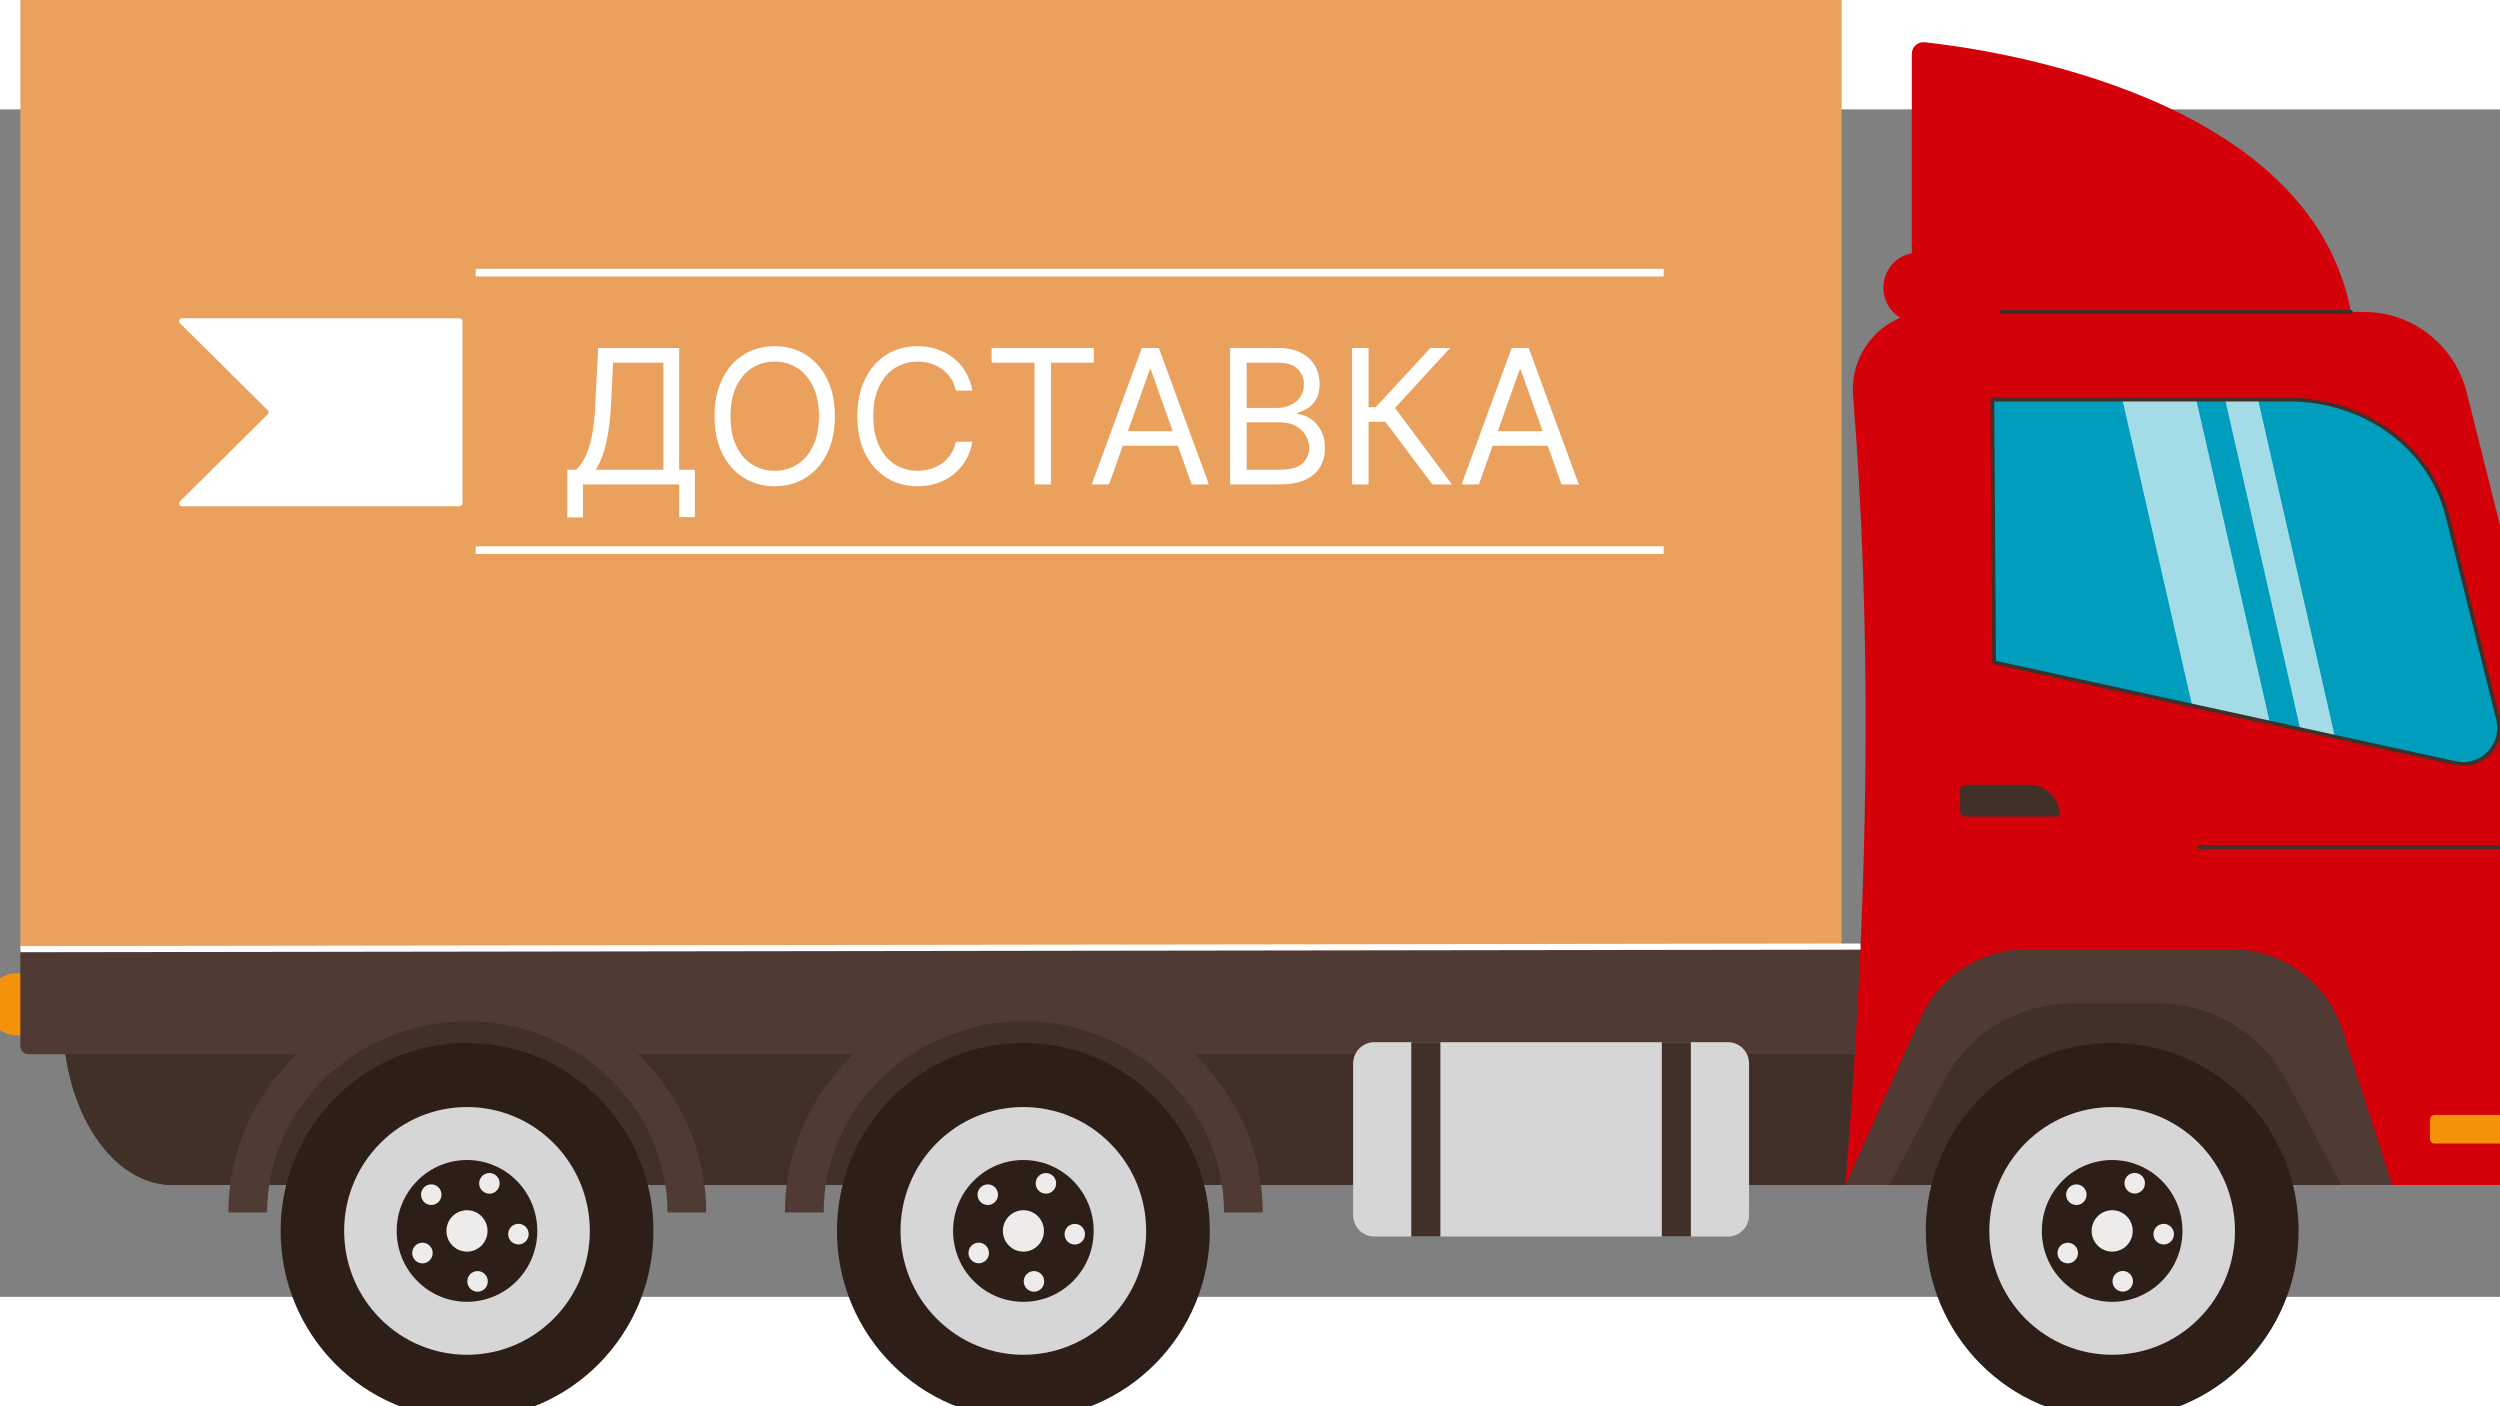 <svg width="80" height="45" viewBox="10 18 80 38" fill="none" xmlns="http://www.w3.org/2000/svg">
  <rect x="10" y="18" width="80" height="38" fill="#808080" stroke="none"/>
  <path d="M90.388 50.553V50.571C90.388 51.591 89.849 52.419 89.183 52.419H15.518C13.583 52.419 12.014 50.036 12.014 47.098V46.983L70.592 46.937H71.23L90.358 46.92C90.359 47.019 90.386 50.202 90.388 50.553Z" fill="#413028"/>
<path d="M90.388 50.553V50.571C90.388 51.591 89.849 52.419 89.183 52.419H15.518C13.583 52.419 12.014 50.036 12.014 47.098V46.983L70.592 46.937H71.23L90.358 46.92C90.359 47.019 90.386 50.202 90.388 50.553Z" fill="#413028"/>
<path d="M12.735 47.625H10.506C10.034 47.625 9.651 47.24 9.651 46.764V46.507C9.651 46.031 10.034 45.645 10.506 45.645H12.735V47.625Z" fill="#F4930B"/>
<path d="M70.267 44.873H10.651V47.979C10.651 48.12 10.764 48.234 10.904 48.234H20.624L25.281 46.554L29.96 48.234H38.655L42.604 46.478L48.011 48.234H70.267V44.873Z" fill="#4F3B33"/>
<path d="M42.748 59.905C46.043 59.905 48.714 57.212 48.714 53.889C48.714 50.567 46.043 47.873 42.748 47.873C39.454 47.873 36.783 50.567 36.783 53.889C36.783 57.212 39.454 59.905 42.748 59.905Z" fill="#2D1E18"/>
<path d="M45.526 56.692C47.061 55.144 47.061 52.634 45.526 51.087C43.991 49.538 41.503 49.538 39.968 51.086C38.433 52.634 38.433 55.144 39.968 56.692C41.503 58.24 43.991 58.24 45.526 56.692Z" fill="#D6D6D6"/>
<path d="M44.339 55.494C45.217 54.608 45.217 53.171 44.339 52.285C43.46 51.399 42.036 51.399 41.157 52.285C40.279 53.171 40.279 54.608 41.157 55.494C42.036 56.38 43.46 56.38 44.339 55.494Z" fill="#2D1E18"/>
<path d="M42.749 54.552C43.112 54.552 43.406 54.255 43.406 53.889C43.406 53.523 43.112 53.227 42.749 53.227C42.386 53.227 42.092 53.523 42.092 53.889C42.092 54.255 42.386 54.552 42.749 54.552Z" fill="#EDECEB"/>
<path d="M41.905 52.871C41.983 52.706 41.912 52.509 41.748 52.431C41.584 52.354 41.389 52.425 41.312 52.59C41.235 52.755 41.306 52.952 41.469 53.029C41.633 53.107 41.828 53.036 41.905 52.871Z" fill="#EDECEB"/>
<path d="M43.796 52.39C43.808 52.208 43.672 52.05 43.492 52.038C43.311 52.025 43.155 52.162 43.142 52.344C43.129 52.526 43.266 52.684 43.446 52.697C43.627 52.71 43.783 52.572 43.796 52.39Z" fill="#EDECEB"/>
<path d="M44.517 54.3C44.685 54.23 44.765 54.037 44.696 53.868C44.627 53.7 44.435 53.619 44.268 53.689C44.1 53.758 44.021 53.951 44.09 54.12C44.158 54.289 44.35 54.369 44.517 54.3Z" fill="#EDECEB"/>
<path d="M43.154 55.828C43.331 55.791 43.445 55.615 43.408 55.437C43.371 55.258 43.197 55.144 43.02 55.181C42.843 55.218 42.729 55.393 42.766 55.572C42.803 55.75 42.977 55.865 43.154 55.828Z" fill="#EDECEB"/>
<path d="M41.639 54.668C41.678 54.49 41.567 54.313 41.39 54.273C41.214 54.233 41.038 54.346 40.999 54.524C40.96 54.702 41.071 54.879 41.248 54.918C41.424 54.958 41.599 54.846 41.639 54.668Z" fill="#EDECEB"/>
<path d="M50.407 53.298H49.169C49.169 49.925 46.295 47.181 42.763 47.181C39.231 47.181 36.357 49.925 36.357 53.298H35.119C35.119 49.306 38.548 46.059 42.763 46.059C46.978 46.059 50.407 49.306 50.407 53.298Z" fill="#4F3B33"/>
<path d="M91.503 47.687H90.388V44.431H91.503C92.395 44.431 93.118 45.16 93.118 46.059C93.118 46.959 92.395 47.687 91.503 47.687Z" fill="white"/>
<path d="M91.782 50.274H90.379V48.512H91.782C92.214 48.512 92.564 48.865 92.564 49.3V49.486C92.564 49.921 92.214 50.274 91.782 50.274Z" fill="white"/>
<path d="M91.691 51.035V51.048C91.691 51.805 91.084 52.419 90.332 52.419H69.054C69.162 51.069 69.26 49.714 69.345 48.352C69.776 41.466 69.876 34.426 69.298 27.166C69.183 25.721 70.308 24.481 71.747 24.481H85.645C87.201 24.481 88.559 25.547 88.939 27.07L90.944 35.08C91.405 36.921 91.587 43.82 91.658 48.34C91.659 48.414 91.688 50.774 91.691 51.035Z" fill="#D4010B"/>
<path d="M71.178 16.224V24.107C71.178 24.314 71.344 24.481 71.548 24.481H85.231C83.922 17.545 73.762 16.086 71.587 15.852C71.368 15.829 71.178 16.002 71.178 16.224Z" fill="#D4010B"/>
<path d="M75.86 40.63H72.907C72.804 40.63 72.721 40.547 72.721 40.443V39.8C72.721 39.696 72.804 39.612 72.907 39.612H74.941C75.474 39.612 75.906 40.048 75.906 40.585C75.906 40.61 75.885 40.63 75.86 40.63Z" fill="#413028"/>
<path d="M88.58 38.922L84.717 38.078L83.609 37.836L82.635 37.623L80.148 37.08L73.811 35.697L73.756 27.285H83.245C85.672 27.285 87.778 28.828 88.32 31.004L89.938 37.507C90.145 38.34 89.413 39.103 88.58 38.922Z" fill="#019DBD"/>
<path d="M82.906 24.828H71.38C70.766 24.828 70.268 24.326 70.268 23.706C70.268 23.087 70.766 22.584 71.38 22.584H82.906C83.52 22.584 84.018 23.087 84.018 23.706C84.018 24.326 83.52 24.828 82.906 24.828Z" fill="#D4010B"/>
<path d="M90.034 51.093H87.91C87.827 51.093 87.759 51.025 87.759 50.941V50.328C87.759 50.244 87.827 50.175 87.91 50.175H90.034C90.118 50.175 90.185 50.244 90.185 50.328V50.941C90.185 51.025 90.118 51.093 90.034 51.093Z" fill="#F4930B"/>
<g opacity="0.64">
<path d="M82.635 37.623L80.148 37.08L77.916 27.285H80.279L82.635 37.623Z" fill="white"/>
<path d="M84.717 38.078L83.609 37.836L81.204 27.285H82.258L84.717 38.078Z" fill="white"/>
</g>
<path d="M88.826 39.01C88.74 39.01 88.653 39 88.566 38.981L73.798 35.757C73.77 35.751 73.75 35.726 73.75 35.697L73.694 27.285C73.694 27.269 73.701 27.253 73.712 27.242C73.723 27.23 73.739 27.224 73.755 27.224H83.244C84.431 27.224 85.596 27.598 86.525 28.279C87.454 28.96 88.112 29.923 88.378 30.99L89.996 37.492C90.098 37.904 89.984 38.333 89.692 38.638C89.46 38.879 89.149 39.01 88.826 39.01ZM88.592 38.862C88.962 38.943 89.341 38.827 89.604 38.553C89.868 38.278 89.97 37.893 89.878 37.522L88.26 31.019C87.722 28.857 85.659 27.346 83.244 27.346H73.816L73.871 35.647L88.592 38.862Z" fill="#413028"/>
<path d="M85.231 24.542H74.043C74.01 24.542 73.982 24.515 73.982 24.481C73.982 24.447 74.01 24.419 74.043 24.419H85.231C85.265 24.419 85.292 24.447 85.292 24.481C85.292 24.515 85.265 24.542 85.231 24.542Z" fill="#413028"/>
<path d="M89.973 41.672H80.373C80.34 41.672 80.312 41.645 80.312 41.611C80.312 41.577 80.34 41.549 80.373 41.549H89.973C90.007 41.549 90.034 41.577 90.034 41.611C90.034 41.645 90.007 41.672 89.973 41.672Z" fill="#413028"/>
<path d="M85.011 52.419H69.886L73.098 45.791H83.31L85.011 52.419Z" fill="#413028"/>
<path d="M69.054 52.419H70.467L72.174 49.13C72.978 47.579 74.571 46.607 76.307 46.607H79.062C80.79 46.607 82.376 47.57 83.184 49.109L84.922 52.419H86.545L84.967 47.486C84.469 45.929 83.032 44.873 81.41 44.873H74.855C73.388 44.873 72.057 45.739 71.451 47.086L69.054 52.419Z" fill="#4F3B33"/>
<path d="M77.59 59.905C80.885 59.905 83.555 57.212 83.555 53.889C83.555 50.567 80.885 47.873 77.59 47.873C74.296 47.873 71.625 50.567 71.625 53.889C71.625 57.212 74.296 59.905 77.59 59.905Z" fill="#2D1E18"/>
<path d="M80.368 56.692C81.903 55.144 81.903 52.635 80.368 51.087C78.833 49.539 76.344 49.539 74.809 51.087C73.275 52.635 73.275 55.144 74.809 56.692C76.344 58.24 78.833 58.24 80.368 56.692Z" fill="#D6D6D6"/>
<path d="M79.179 55.494C80.058 54.608 80.058 53.171 79.179 52.285C78.301 51.4 76.876 51.4 75.998 52.285C75.119 53.171 75.119 54.608 75.998 55.494C76.876 56.38 78.301 56.38 79.179 55.494Z" fill="#2D1E18"/>
<path d="M77.59 54.552C77.953 54.552 78.247 54.255 78.247 53.889C78.247 53.523 77.953 53.227 77.59 53.227C77.227 53.227 76.933 53.523 76.933 53.889C76.933 54.255 77.227 54.552 77.59 54.552Z" fill="#EDECEB"/>
<path d="M76.526 53.05C76.701 53.004 76.806 52.823 76.76 52.646C76.714 52.47 76.535 52.364 76.36 52.411C76.185 52.457 76.08 52.638 76.126 52.814C76.172 52.991 76.352 53.096 76.526 53.05Z" fill="#EDECEB"/>
<path d="M78.352 52.691C78.531 52.669 78.659 52.504 78.636 52.322C78.614 52.141 78.45 52.013 78.27 52.035C78.091 52.058 77.963 52.223 77.986 52.404C78.008 52.585 78.172 52.714 78.352 52.691Z" fill="#EDECEB"/>
<path d="M79.482 54.214C79.603 54.078 79.592 53.869 79.457 53.747C79.323 53.625 79.115 53.637 78.994 53.772C78.873 53.908 78.885 54.117 79.019 54.239C79.154 54.361 79.361 54.35 79.482 54.214Z" fill="#EDECEB"/>
<path d="M78.247 55.425C78.289 55.603 78.18 55.781 78.004 55.823C77.827 55.865 77.651 55.755 77.609 55.577C77.568 55.399 77.677 55.221 77.853 55.179C78.029 55.138 78.206 55.248 78.247 55.425Z" fill="#EDECEB"/>
<path d="M76.487 54.521C76.528 54.699 76.419 54.877 76.243 54.919C76.067 54.961 75.89 54.851 75.849 54.673C75.807 54.495 75.916 54.317 76.093 54.276C76.269 54.234 76.445 54.344 76.487 54.521Z" fill="#EDECEB"/>
<path d="M32.598 53.298H31.36C31.36 49.925 28.486 47.181 24.954 47.181C21.421 47.181 18.548 49.925 18.548 53.298H17.31C17.31 49.306 20.739 46.059 24.954 46.059C29.169 46.059 32.598 49.306 32.598 53.298Z" fill="#4F3B33"/>
<path d="M24.945 59.905C28.239 59.905 30.91 57.212 30.91 53.889C30.91 50.567 28.239 47.873 24.945 47.873C21.65 47.873 18.98 50.567 18.98 53.889C18.98 57.212 21.65 59.905 24.945 59.905Z" fill="#2D1E18"/>
<path d="M27.723 56.692C29.258 55.144 29.258 52.634 27.723 51.086C26.188 49.538 23.699 49.538 22.164 51.086C20.629 52.634 20.629 55.144 22.164 56.692C23.699 58.24 26.188 58.24 27.723 56.692Z" fill="#D6D6D6"/>
<path d="M26.535 55.493C27.413 54.607 27.413 53.171 26.535 52.285C25.656 51.399 24.232 51.399 23.353 52.285C22.475 53.171 22.475 54.607 23.353 55.493C24.232 56.379 25.656 56.379 26.535 55.493Z" fill="#2D1E18"/>
<path d="M24.943 54.552C25.306 54.552 25.601 54.255 25.601 53.889C25.601 53.523 25.306 53.227 24.943 53.227C24.58 53.227 24.286 53.523 24.286 53.889C24.286 54.255 24.58 54.552 24.943 54.552Z" fill="#EDECEB"/>
<path d="M24.119 52.654C24.161 52.831 24.052 53.009 23.876 53.051C23.699 53.093 23.523 52.983 23.482 52.805C23.44 52.627 23.549 52.449 23.725 52.408C23.901 52.366 24.078 52.476 24.119 52.654Z" fill="#EDECEB"/>
<path d="M25.946 52.53C26.035 52.371 25.98 52.17 25.822 52.08C25.665 51.99 25.465 52.045 25.375 52.204C25.286 52.363 25.341 52.565 25.499 52.655C25.656 52.745 25.856 52.689 25.946 52.53Z" fill="#EDECEB"/>
<path d="M26.909 53.916C26.95 54.094 26.841 54.272 26.665 54.314C26.488 54.355 26.312 54.245 26.27 54.068C26.229 53.89 26.338 53.712 26.514 53.67C26.691 53.628 26.867 53.739 26.909 53.916Z" fill="#EDECEB"/>
<path d="M25.349 55.828C25.526 55.791 25.64 55.616 25.603 55.437C25.566 55.258 25.392 55.144 25.215 55.181C25.038 55.218 24.924 55.393 24.961 55.572C24.998 55.751 25.172 55.865 25.349 55.828Z" fill="#EDECEB"/>
<path d="M23.837 54.521C23.879 54.699 23.77 54.877 23.593 54.919C23.417 54.961 23.241 54.85 23.199 54.673C23.158 54.495 23.267 54.317 23.443 54.275C23.619 54.233 23.796 54.344 23.837 54.521Z" fill="#EDECEB"/>
<path d="M65.293 54.07H53.977C53.603 54.07 53.3 53.764 53.3 53.387V48.533C53.3 48.156 53.603 47.85 53.977 47.85H65.293C65.667 47.85 65.97 48.156 65.97 48.533V53.387C65.97 53.764 65.667 54.07 65.293 54.07Z" fill="#D6D6D6"/>
<path d="M64.108 47.85H63.178V54.07H64.108V47.85Z" fill="#413028"/>
<path d="M56.092 47.85H55.161V54.07H56.092V47.85Z" fill="#413028"/>
<path d="M68.933 44.873H10.652V13.611C10.652 12.744 11.349 12.041 12.209 12.041H67.376C68.236 12.041 68.933 12.744 68.933 13.611L68.933 44.873Z" fill="#EAA15E"/>
<path d="M24.707 30.7H15.824C15.741 30.7 15.7 30.599 15.759 30.541L18.565 27.759C18.602 27.722 18.602 27.663 18.565 27.626L15.759 24.844C15.7 24.785 15.741 24.684 15.824 24.684H24.707C24.758 24.684 24.799 24.726 24.799 24.777V30.607C24.799 30.659 24.758 30.7 24.707 30.7Z" fill="white"/>
<path d="M63.237 31.982H25.222V32.227H63.237V31.982Z" fill="white"/>
<path d="M63.237 23.102H25.222V23.347H63.237V23.102Z" fill="white"/>
<path d="M69.536 44.692L10.653 44.775L10.654 44.971L69.536 44.888L69.536 44.692Z" fill="white"/>
<path d="M28.153 31.057V29.531H28.435C28.531 29.443 28.622 29.319 28.707 29.158C28.794 28.996 28.867 28.78 28.927 28.511C28.988 28.239 29.028 27.895 29.048 27.477L29.142 25.636H31.733V29.531H32.236V31.048H31.733V30H28.656V31.057H28.153ZM29.065 29.531H31.23V26.105H29.619L29.551 27.477C29.534 27.796 29.504 28.084 29.462 28.342C29.419 28.599 29.364 28.827 29.298 29.026C29.231 29.224 29.153 29.392 29.065 29.531ZM36.716 27.818C36.716 28.278 36.633 28.676 36.467 29.011C36.301 29.347 36.073 29.605 35.783 29.787C35.493 29.969 35.162 30.06 34.79 30.06C34.418 30.06 34.087 29.969 33.797 29.787C33.507 29.605 33.279 29.347 33.113 29.011C32.947 28.676 32.864 28.278 32.864 27.818C32.864 27.358 32.947 26.96 33.113 26.625C33.279 26.29 33.507 26.031 33.797 25.849C34.087 25.668 34.418 25.577 34.79 25.577C35.162 25.577 35.493 25.668 35.783 25.849C36.073 26.031 36.301 26.29 36.467 26.625C36.633 26.96 36.716 27.358 36.716 27.818ZM36.205 27.818C36.205 27.44 36.142 27.121 36.015 26.861C35.89 26.602 35.72 26.405 35.506 26.271C35.293 26.138 35.054 26.071 34.79 26.071C34.526 26.071 34.286 26.138 34.072 26.271C33.859 26.405 33.689 26.602 33.563 26.861C33.438 27.121 33.375 27.44 33.375 27.818C33.375 28.196 33.438 28.515 33.563 28.775C33.689 29.035 33.859 29.232 34.072 29.365C34.286 29.499 34.526 29.565 34.79 29.565C35.054 29.565 35.293 29.499 35.506 29.365C35.72 29.232 35.89 29.035 36.015 28.775C36.142 28.515 36.205 28.196 36.205 27.818ZM41.116 27H40.587C40.556 26.848 40.502 26.715 40.423 26.599C40.347 26.484 40.253 26.388 40.142 26.31C40.033 26.23 39.911 26.171 39.778 26.131C39.644 26.091 39.505 26.071 39.36 26.071C39.096 26.071 38.857 26.138 38.642 26.271C38.429 26.405 38.259 26.602 38.133 26.861C38.008 27.121 37.946 27.44 37.946 27.818C37.946 28.196 38.008 28.515 38.133 28.775C38.259 29.035 38.429 29.232 38.642 29.365C38.857 29.499 39.096 29.565 39.36 29.565C39.505 29.565 39.644 29.546 39.778 29.506C39.911 29.466 40.033 29.407 40.142 29.329C40.253 29.249 40.347 29.152 40.423 29.037C40.502 28.921 40.556 28.787 40.587 28.636H41.116C41.076 28.859 41.004 29.059 40.899 29.235C40.794 29.411 40.663 29.561 40.507 29.685C40.35 29.807 40.175 29.9 39.98 29.964C39.787 30.028 39.58 30.06 39.36 30.06C38.988 30.06 38.657 29.969 38.367 29.787C38.078 29.605 37.85 29.347 37.683 29.011C37.517 28.676 37.434 28.278 37.434 27.818C37.434 27.358 37.517 26.96 37.683 26.625C37.85 26.29 38.078 26.031 38.367 25.849C38.657 25.668 38.988 25.577 39.36 25.577C39.58 25.577 39.787 25.609 39.98 25.673C40.175 25.736 40.35 25.83 40.507 25.954C40.663 26.076 40.794 26.225 40.899 26.401C41.004 26.576 41.076 26.776 41.116 27ZM41.731 26.105V25.636H45.004V26.105H43.632V30H43.103V26.105H41.731ZM45.489 30H44.935L46.537 25.636H47.082L48.685 30H48.131L46.827 26.327H46.793L45.489 30ZM45.693 28.296H47.926V28.764H45.693V28.296ZM49.364 30V25.636H50.89C51.194 25.636 51.445 25.689 51.642 25.794C51.84 25.898 51.986 26.038 52.083 26.214C52.18 26.389 52.228 26.582 52.228 26.796C52.228 26.983 52.195 27.138 52.128 27.26C52.062 27.382 51.976 27.479 51.868 27.55C51.761 27.621 51.646 27.673 51.521 27.707V27.75C51.654 27.759 51.788 27.805 51.923 27.891C52.058 27.976 52.171 28.098 52.262 28.257C52.353 28.416 52.398 28.611 52.398 28.841C52.398 29.06 52.349 29.256 52.249 29.431C52.15 29.606 51.993 29.744 51.778 29.847C51.564 29.949 51.285 30 50.941 30H49.364ZM49.893 29.531H50.941C51.286 29.531 51.531 29.465 51.676 29.331C51.822 29.196 51.896 29.033 51.896 28.841C51.896 28.693 51.858 28.557 51.783 28.432C51.707 28.305 51.6 28.204 51.461 28.129C51.322 28.053 51.157 28.014 50.967 28.014H49.893V29.531ZM49.893 27.554H50.873C51.032 27.554 51.175 27.523 51.303 27.46C51.432 27.398 51.535 27.31 51.61 27.196C51.687 27.082 51.725 26.949 51.725 26.796C51.725 26.604 51.658 26.441 51.525 26.308C51.391 26.173 51.18 26.105 50.89 26.105H49.893V27.554ZM55.832 30L54.332 27.997H53.795V30H53.267V25.636H53.795V27.528H54.025L55.772 25.636H56.403L54.639 27.554L56.463 30H55.832ZM57.325 30H56.771L58.373 25.636H58.918L60.521 30H59.967L58.663 26.327H58.629L57.325 30ZM57.529 28.296H59.762V28.764H57.529V28.296Z" fill="white"/>
<path d="M98.745 60H2.049C2.002 60 1.963 59.961 1.963 59.913C1.963 59.865 2.002 59.826 2.049 59.826H98.745C98.793 59.826 98.832 59.865 98.832 59.913C98.832 59.961 98.793 60 98.745 60Z" fill="#2D1E18"/>
</svg>
